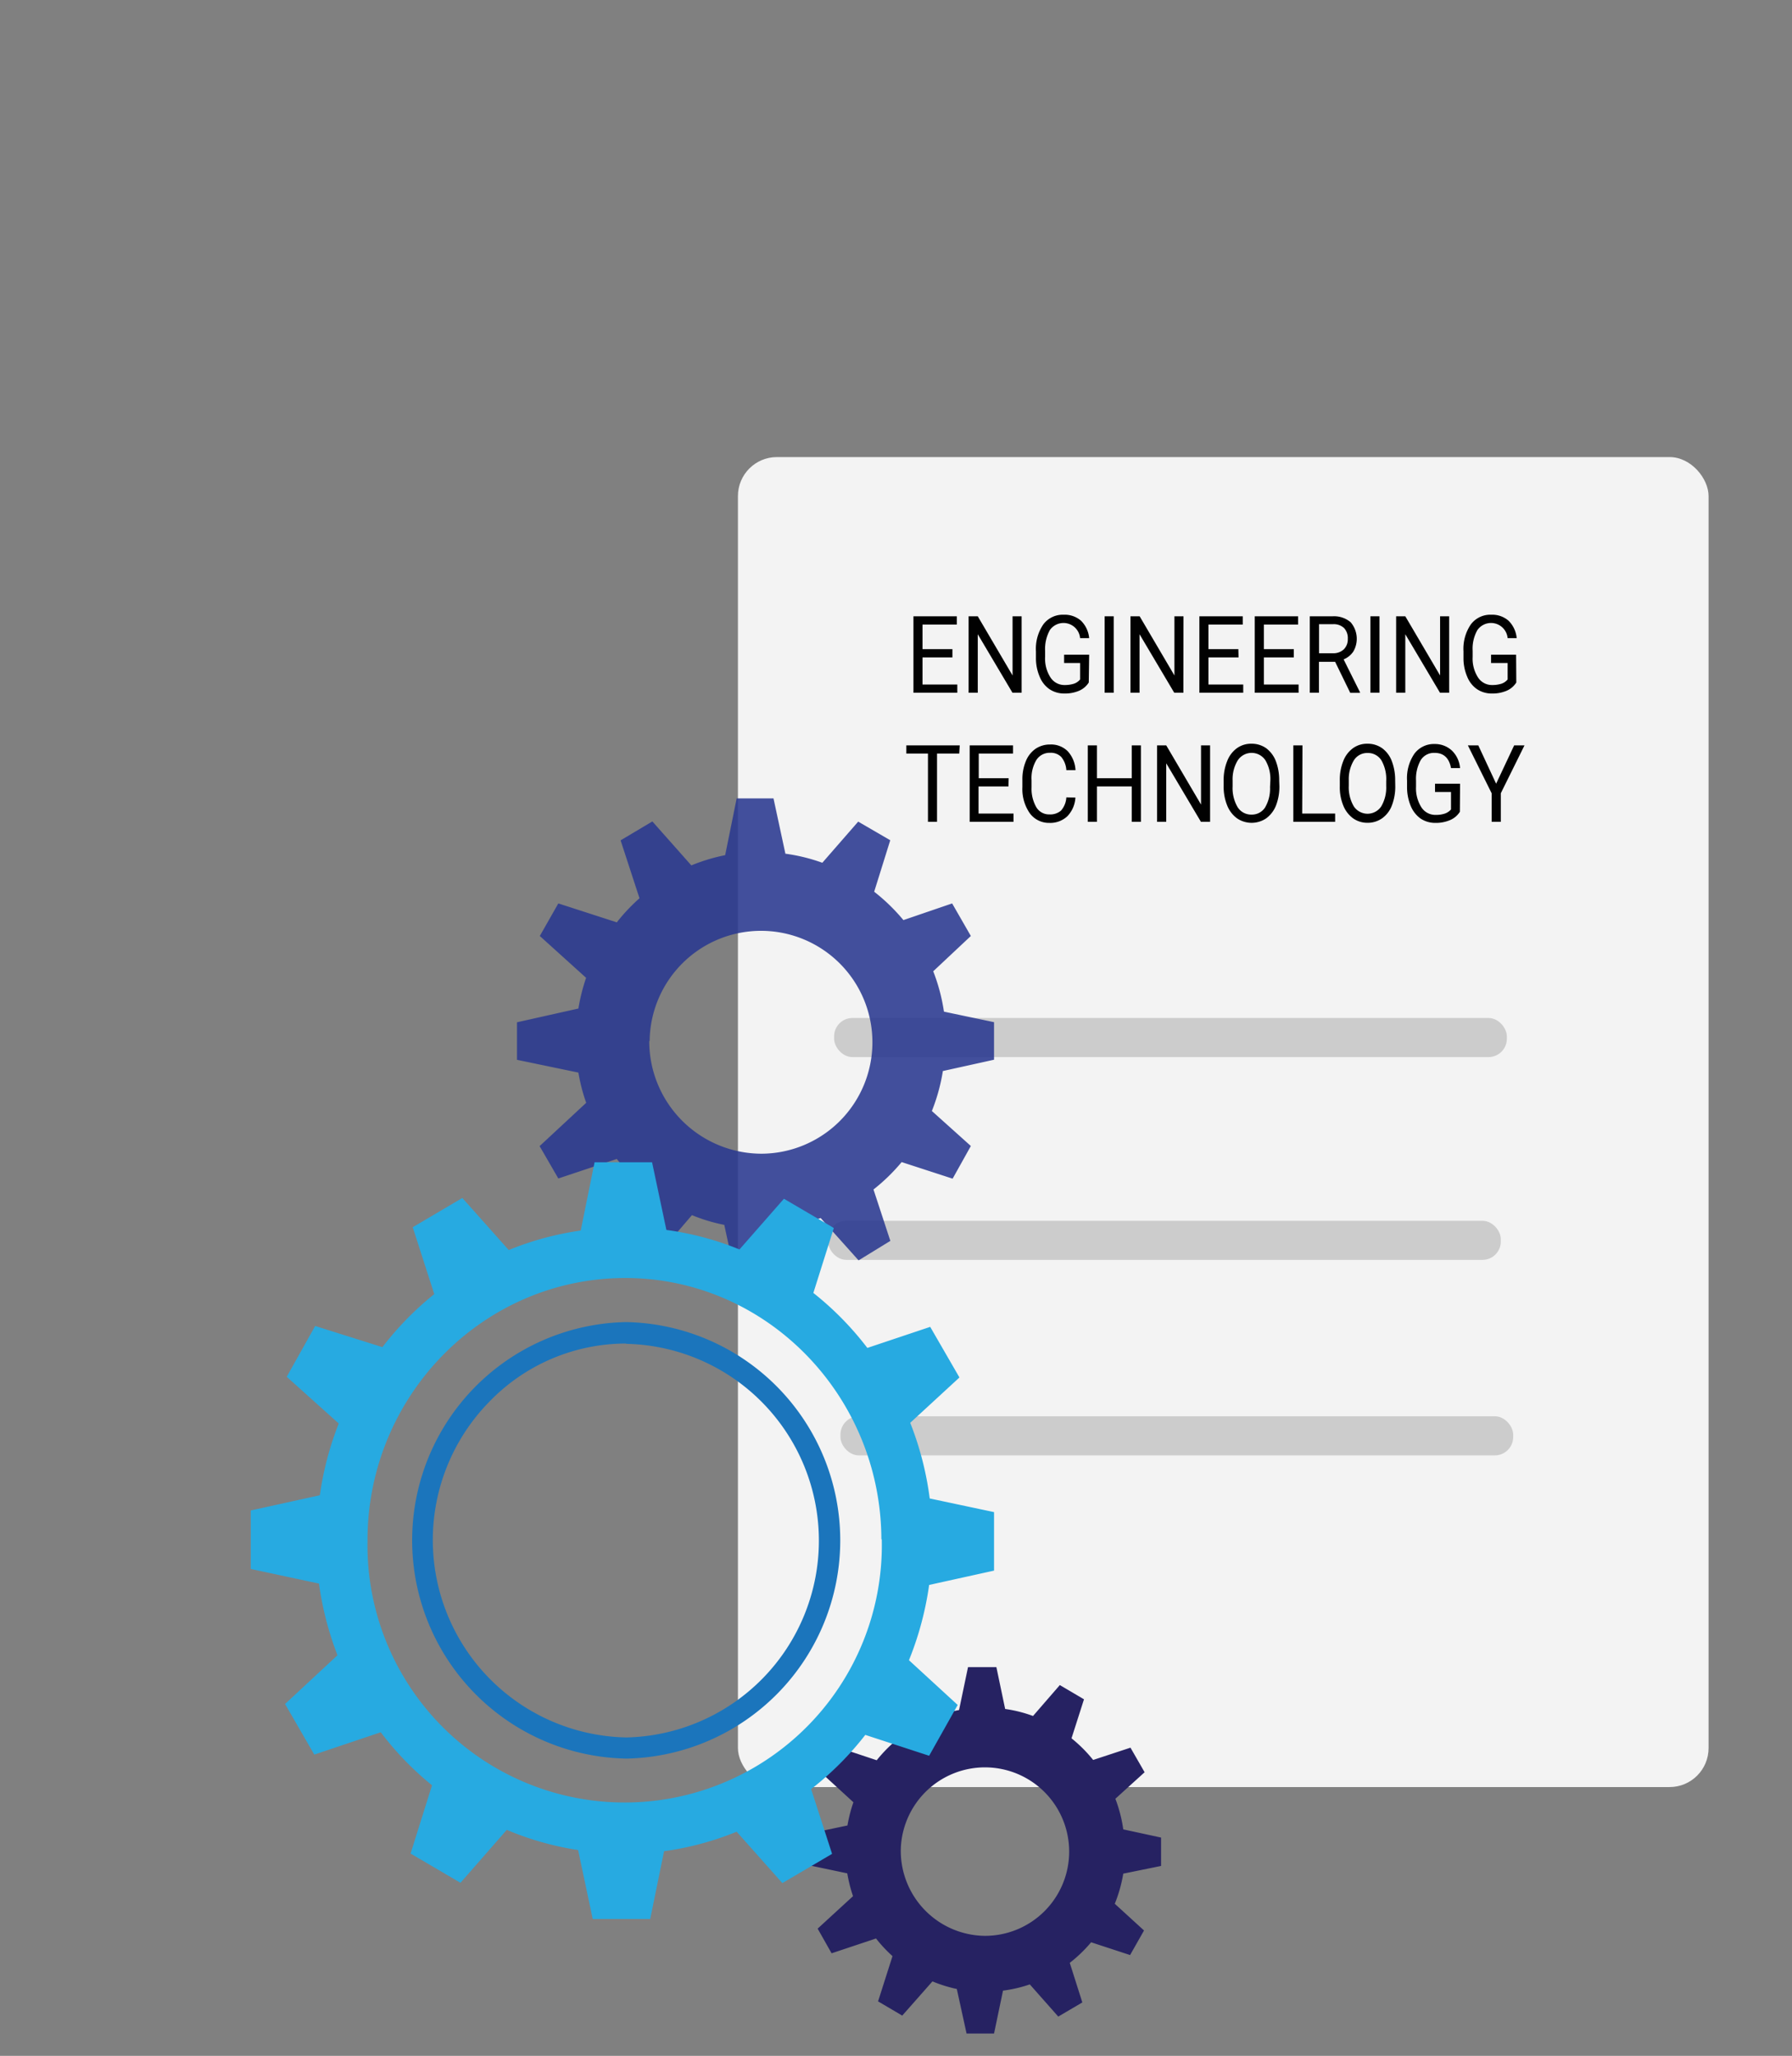 <svg id="Layer_1" data-name="Layer 1" xmlns="http://www.w3.org/2000/svg" width="183.88" height="210.86" viewBox="0 0 183.88 210.86"><rect x="0" y="0" width="183.88" height="210.86" fill="#808080" stroke="none"/><defs><style>.cls-1{fill:none;}.cls-2{fill:#f3f3f3;}.cls-3{fill:#ccc;}.cls-4{fill:#010101;}.cls-5{fill:#2b3990;opacity:0.88;}.cls-6{fill:#262262;}.cls-7{fill:#27aae1;}.cls-8{fill:#1b75bc;}</style></defs><title>engtech</title><rect class="cls-1" width="183.88" height="210.86"/><rect class="cls-2" x="75.72" y="46.88" width="99.6" height="136.41" rx="4"/><rect class="cls-3" x="86.24" y="145.26" width="69.03" height="4.01" rx="1.88"/><rect class="cls-3" x="85.59" y="104.41" width="69.03" height="4.01" rx="1.88"/><path class="cls-4" d="M97.73,67.43H94.66v2.78h3.57v.84h-4.5V63.21h4.45v.85H94.66v2.52h3.07Z"/><path class="cls-4" d="M104.83,71.05h-.94l-3.56-6v6h-.94V63.21h.94l3.57,6.07V63.21h.93Z"/><path class="cls-4" d="M111.72,70a2.19,2.19,0,0,1-1,.85,3.68,3.68,0,0,1-1.5.28,2.7,2.7,0,0,1-1.54-.45,2.83,2.83,0,0,1-1-1.28,4.76,4.76,0,0,1-.38-1.92v-.68a4.43,4.43,0,0,1,.75-2.75,2.49,2.49,0,0,1,2.1-1,2.54,2.54,0,0,1,1.78.62,2.87,2.87,0,0,1,.83,1.78h-.93a1.71,1.71,0,0,0-3.1-.83,4,4,0,0,0-.49,2.12v.64a3.56,3.56,0,0,0,.55,2.1,1.7,1.7,0,0,0,1.47.78,3.14,3.14,0,0,0,.92-.13,1.4,1.4,0,0,0,.65-.44V68h-1.64v-.85h2.57Z"/><path class="cls-4" d="M114.28,71.05h-.93V63.21h.93Z"/><path class="cls-4" d="M121.43,71.05h-.94l-3.56-6v6H116V63.21h.94l3.57,6.07V63.21h.93Z"/><path class="cls-4" d="M127.09,67.43H124v2.78h3.57v.84h-4.5V63.21h4.45v.85H124v2.52h3.07Z"/><path class="cls-4" d="M132.76,67.43h-3.07v2.78h3.56v.84h-4.5V63.21h4.45v.85h-3.51v2.52h3.07Z"/><path class="cls-4" d="M137,67.88h-1.66v3.17h-.94V63.21h2.35a2.62,2.62,0,0,1,1.84.61,2.6,2.6,0,0,1,.28,3,2.2,2.2,0,0,1-1,.81L139.55,71v.06h-1ZM135.35,67h1.43a1.54,1.54,0,0,0,1.11-.4,1.44,1.44,0,0,0,.41-1.07,1.51,1.51,0,0,0-.39-1.12,1.54,1.54,0,0,0-1.13-.39h-1.43Z"/><path class="cls-4" d="M141.55,71.05h-.93V63.21h.93Z"/><path class="cls-4" d="M148.7,71.05h-.94l-3.56-6v6h-.94V63.21h.94l3.57,6.07V63.21h.93Z"/><path class="cls-4" d="M155.59,70a2.19,2.19,0,0,1-1,.85,3.68,3.68,0,0,1-1.5.28,2.7,2.7,0,0,1-1.54-.45,2.83,2.83,0,0,1-1-1.28,4.76,4.76,0,0,1-.38-1.92v-.68a4.43,4.43,0,0,1,.75-2.75,2.49,2.49,0,0,1,2.1-1,2.54,2.54,0,0,1,1.78.62,2.87,2.87,0,0,1,.83,1.78h-.93a1.71,1.71,0,0,0-3.1-.83,3.86,3.86,0,0,0-.49,2.12v.64a3.56,3.56,0,0,0,.55,2.1,1.7,1.7,0,0,0,1.47.78,3.14,3.14,0,0,0,.92-.13,1.4,1.4,0,0,0,.65-.44V68H153v-.85h2.57Z"/><path class="cls-4" d="M98.43,77.29H96.15v7h-.93v-7H93v-.84h5.48Z"/><path class="cls-4" d="M103.48,80.66h-3.07v2.78H104v.85h-4.5V76.45h4.45v.84h-3.52v2.53h3.07Z"/><path class="cls-4" d="M110.35,81.8a3,3,0,0,1-.83,1.92,2.56,2.56,0,0,1-1.86.68,2.43,2.43,0,0,1-2-1,4.34,4.34,0,0,1-.75-2.67V80a4.77,4.77,0,0,1,.35-1.92,2.82,2.82,0,0,1,1-1.28,2.62,2.62,0,0,1,1.5-.44,2.41,2.41,0,0,1,1.81.7,3.1,3.1,0,0,1,.79,1.93h-.94a2.35,2.35,0,0,0-.53-1.36,1.5,1.5,0,0,0-1.13-.42,1.62,1.62,0,0,0-1.41.73,3.61,3.61,0,0,0-.5,2.08v.76a3.78,3.78,0,0,0,.48,2,1.51,1.51,0,0,0,1.34.75,1.7,1.7,0,0,0,1.2-.39,2.24,2.24,0,0,0,.55-1.36Z"/><path class="cls-4" d="M117.07,84.29h-.94V80.66h-3.57v3.63h-.94V76.45h.94v3.37h3.57V76.45h.94Z"/><path class="cls-4" d="M124.17,84.29h-.94l-3.56-6v6h-.94V76.45h.94l3.57,6.07V76.45h.93Z"/><path class="cls-4" d="M131.28,80.62a5.35,5.35,0,0,1-.35,2,3,3,0,0,1-1,1.31,2.66,2.66,0,0,1-3,0,3,3,0,0,1-1-1.3,5.1,5.1,0,0,1-.37-2v-.56a5.17,5.17,0,0,1,.36-2,2.92,2.92,0,0,1,1-1.33,2.48,2.48,0,0,1,1.49-.46,2.58,2.58,0,0,1,1.5.45,3,3,0,0,1,1,1.32,5.44,5.44,0,0,1,.35,2Zm-.93-.51a3.78,3.78,0,0,0-.51-2.14A1.7,1.7,0,0,0,127,78a3.72,3.72,0,0,0-.52,2.07v.58a3.86,3.86,0,0,0,.51,2.13,1.64,1.64,0,0,0,1.42.77,1.61,1.61,0,0,0,1.4-.73,3.81,3.81,0,0,0,.51-2.09Z"/><path class="cls-4" d="M133.62,83.44H137v.85h-4.29V76.45h.94Z"/><path class="cls-4" d="M143.17,80.62a5.35,5.35,0,0,1-.35,2,2.84,2.84,0,0,1-1,1.31,2.56,2.56,0,0,1-1.5.46,2.52,2.52,0,0,1-1.48-.46,3,3,0,0,1-1-1.3,4.92,4.92,0,0,1-.36-2v-.56a5.18,5.18,0,0,1,.35-2,2.94,2.94,0,0,1,1-1.33,2.45,2.45,0,0,1,1.48-.46,2.56,2.56,0,0,1,1.5.45,2.88,2.88,0,0,1,1,1.32,5.44,5.44,0,0,1,.35,2Zm-.93-.51a3.87,3.87,0,0,0-.5-2.14,1.63,1.63,0,0,0-1.42-.74,1.61,1.61,0,0,0-1.39.74A3.72,3.72,0,0,0,138.4,80v.58a3.85,3.85,0,0,0,.52,2.13,1.69,1.69,0,0,0,2.81,0,3.81,3.81,0,0,0,.51-2.09Z"/><path class="cls-4" d="M149.8,83.26a2.19,2.19,0,0,1-1,.85,3.68,3.68,0,0,1-1.5.29,2.7,2.7,0,0,1-1.54-.45,3,3,0,0,1-1-1.28,5,5,0,0,1-.38-1.93v-.68a4.43,4.43,0,0,1,.75-2.75,2.49,2.49,0,0,1,2.1-1A2.54,2.54,0,0,1,149,77a2.83,2.83,0,0,1,.82,1.78h-.93c-.18-1-.73-1.56-1.67-1.56a1.6,1.6,0,0,0-1.43.73,3.91,3.91,0,0,0-.49,2.11v.64a3.63,3.63,0,0,0,.55,2.1,1.7,1.7,0,0,0,1.47.78,2.84,2.84,0,0,0,.92-.13,1.46,1.46,0,0,0,.65-.43V81.23h-1.64v-.85h2.57Z"/><path class="cls-4" d="M153.52,80.38l1.85-3.93h1.06L154,81.36v2.93h-.94V81.36l-2.44-4.91h1.07Z"/><rect class="cls-3" x="84.97" y="125.21" width="69.03" height="4.01" rx="1.88"/><path class="cls-5" d="M102,108.69l0-3.85-5.14-1.08a19,19,0,0,0-1.1-4.14L99.62,96,97.7,92.66l-5,1.71a19.39,19.39,0,0,0-3-2.91l1.65-5.28-3.29-1.91-3.68,4.22a18.42,18.42,0,0,0-3.79-.93l-1.22-5.67-3.78,0-1.18,5.82a18.56,18.56,0,0,0-3.47,1.05l-4-4.51-3.26,1.94,1.94,5.94a18.77,18.77,0,0,0-2.33,2.47l-6-1.94L55.39,96l4.75,4.29a19.62,19.62,0,0,0-.79,3.15l-6.3,1.41,0,3.85,6.3,1.31a18.54,18.54,0,0,0,.8,3.1l-4.78,4.44,1.92,3.32,6-2a19.49,19.49,0,0,0,2.25,2.38l-1.92,6.15L67,129.3,71,124.63a17.72,17.72,0,0,0,3.32,1l1.3,6,3.78,0,1.18-5.83a19,19,0,0,0,3.63-.87l3.89,4.34,3.26-2L89.63,122a19.19,19.19,0,0,0,2.89-2.81l5.23,1.7,1.87-3.35-4-3.59a19.25,19.25,0,0,0,1.13-4.1Zm-35.34-1.92a11.43,11.43,0,1,1,11.51,11.56A11.54,11.54,0,0,1,66.62,106.77Z"/><path class="cls-6" d="M119.14,191.38v-2.91l-3.88-.84a14.34,14.34,0,0,0-.81-3.14l3-2.72L116,179.25l-3.83,1.26a14.56,14.56,0,0,0-2.22-2.22l1.28-4-2.48-1.46L106,176a13.78,13.78,0,0,0-2.86-.72l-.9-4.29H99.33l-.92,4.4a13.73,13.73,0,0,0-2.63.77l-3-3.43-2.48,1.45,1.44,4.5a14.89,14.89,0,0,0-1.78,1.86l-4.51-1.5L84,181.58l3.57,3.27a14.57,14.57,0,0,0-.61,2.38l-4.77,1v2.91l4.75,1a15.12,15.12,0,0,0,.59,2.34l-3.63,3.33,1.43,2.53,4.56-1.52a14.49,14.49,0,0,0,1.69,1.81l-1.48,4.64,2.48,1.46,3.1-3.51a14,14,0,0,0,2.5.78l1,4.57H102l.92-4.4a13.93,13.93,0,0,0,2.75-.64l2.92,3.3,2.47-1.45-1.29-4.06a14.1,14.1,0,0,0,2.19-2.11l4,1.31,1.43-2.52-3-2.74a14.59,14.59,0,0,0,.87-3.09Zm-26.71-1.63a8.64,8.64,0,1,1,8.64,8.8A8.72,8.72,0,0,1,92.43,189.75Z"/><path class="cls-7" d="M102,161.09l0-6-6.6-1.4a32.33,32.33,0,0,0-2-7.76l5.05-4.65-3-5.19L89,138.25a31.81,31.81,0,0,0-5.54-5.64l2.1-6.66-5.12-3-4.56,5.2a30.54,30.54,0,0,0-7.5-2l-1.47-6.94-5.9,0-1.42,7a31.07,31.07,0,0,0-7.39,2l-4.76-5.34-5.09,3,2.21,6.86a31.85,31.85,0,0,0-5.32,5.44L32.34,136l-2.92,5.21L34.76,146a32.15,32.15,0,0,0-1.94,7.36l-7.09,1.56,0,6,7,1.5a32.67,32.67,0,0,0,1.9,7.35l-5.38,5,3,5.19,6.82-2.29a31.51,31.51,0,0,0,5.26,5.44l-2.2,7,5.12,3L52,187.68a30.72,30.72,0,0,0,7.32,2.07l1.5,7.07,5.9,0,1.42-6.95a30.83,30.83,0,0,0,7.45-2l4.69,5.27,5.1-3-2.15-6.64a31.8,31.8,0,0,0,5.56-5.56l6.55,2.14,2.93-5.21-5-4.59a32.68,32.68,0,0,0,2.07-7.72Zm-11.52-3.21a26.39,26.39,0,1,1-52.77.2c-.05-14.81,11.74-26.91,26.29-27S90.39,143.07,90.44,157.88Z"/><path class="cls-8" d="M64.25,137.83a20.19,20.19,0,0,1,.07,40.37h-.08a20.25,20.25,0,0,1-14.06-34.4,19.51,19.51,0,0,1,14-6h.08m0-2.2h-.09a22.39,22.39,0,0,0,.08,44.77h.09a22.39,22.39,0,0,0-.08-44.77Z"/></svg>